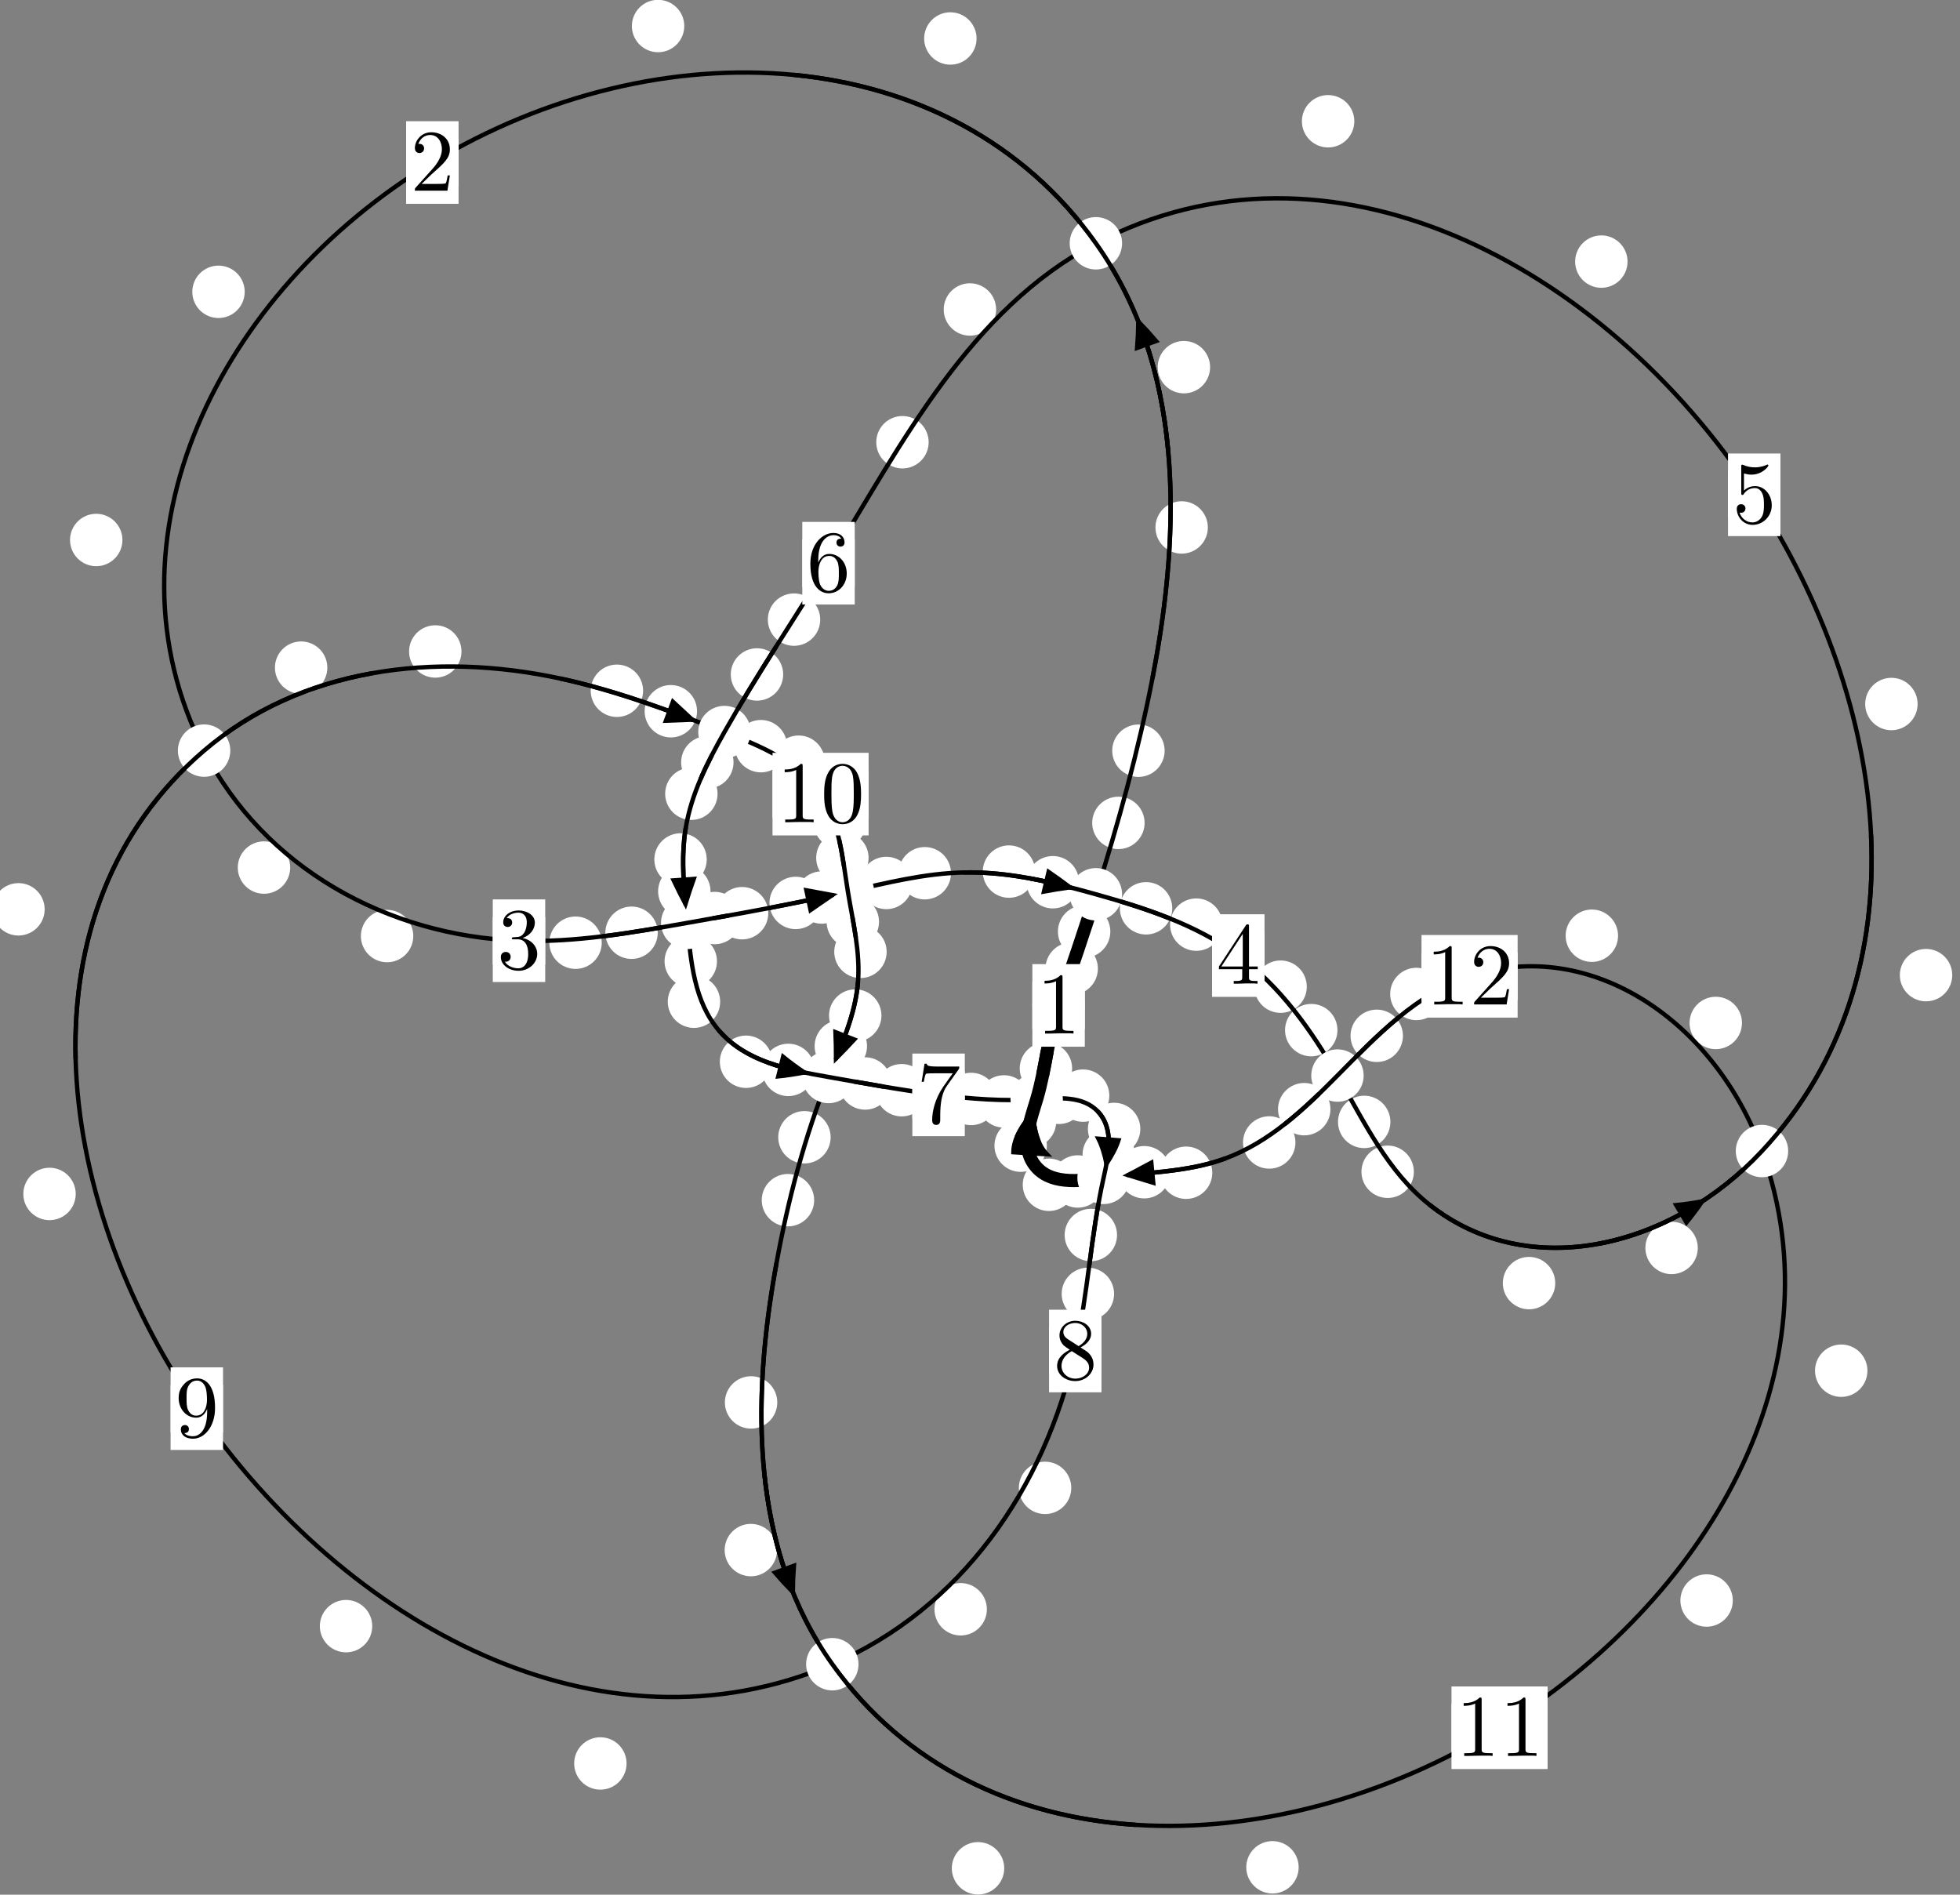 <?xml version="1.0"?>
<!-- Created by MetaPost 1.999 on 2021.07.06:0004 -->
<svg version="1.1" xmlns="http://www.w3.org/2000/svg" xmlns:xlink="http://www.w3.org/1999/xlink" width="223.564" height="216.105" viewBox="0 0 223.564 216.105">
<rect x="0" y="0" width="223.564" height="216.105" fill="#808080" stroke="none"/>
<!-- Original BoundingBox: -125.883682 -114.085632 97.679962 102.019363 -->
  <defs>
    <g transform="scale(0.01,0.01)" id="GLYPHcmr10_48">
      <path style="fill-rule: evenodd;" d="M460 -320C460 -400,455 -480,420 -554C374 -650,292 -666,250 -666C190 -666,117 -640,76 -547C44 -478,39 -400,39 -320C39 -245,43 -155,84 -79C127 2,200 22,249 22C303 22,379 1,423 -94C455 -163,460 -241,460 -320M249 -0C210 -0,151 -25,133 -121C122 -181,122 -273,122 -332C122 -396,122 -462,130 -516C149 -635,224 -644,249 -644C282 -644,348 -626,367 -527C377 -471,377 -395,377 -332C377 -257,377 -189,366 -125C351 -30,294 -0,249 -0"></path>
    </g>
    <g transform="scale(0.01,0.01)" id="GLYPHcmr10_49">
      <path style="fill-rule: evenodd;" d="M294 -640C294 -664,294 -666,271 -666C209 -602,121 -602,89 -602L89 -571C109 -571,168 -571,220 -597L220 -79C220 -43,217 -31,127 -31L95 -31L95 -0L257 -0L130 -3L217 -3L257 -3L297 -3L384 -3L419 -0L419 -31L387 -31C297 -31,294 -42,294 -79"></path>
    </g>
    <g transform="scale(0.01,0.01)" id="GLYPHcmr10_50">
      <path style="fill-rule: evenodd;" d="M127 -77L233 -180C389 -318,449 -372,449 -472C449 -586,359 -666,237 -666C124 -666,50 -574,50 -485C50 -429,100 -429,103 -429C120 -429,155 -441,155 -482C155 -508,137 -534,102 -534C94 -534,92 -534,89 -533C112 -598,166 -635,224 -635C315 -635,358 -554,358 -472C358 -392,308 -313,253 -251L61 -37C50 -26,50 -24,50 -0L421 -0L449 -174L424 -174C419 -144,412 -100,402 -85C395 -77,329 -77,307 -77"></path>
    </g>
    <g transform="scale(0.01,0.01)" id="GLYPHcmr10_51">
      <path style="fill-rule: evenodd;" d="M290 -352C372 -379,430 -449,430 -528C430 -610,342 -666,246 -666C145 -666,69 -606,69 -530C69 -497,91 -478,120 -478C151 -478,171 -500,171 -529C171 -579,124 -579,109 -579C140 -628,206 -641,242 -641C283 -641,338 -619,338 -529C338 -517,336 -459,310 -415C280 -367,246 -364,221 -363C213 -362,189 -360,182 -360C174 -359,167 -358,167 -348C167 -337,174 -337,191 -337L235 -337C317 -337,354 -269,354 -171C354 -35,285 -6,241 -6C198 -6,123 -23,88 -82C123 -77,154 -99,154 -137C154 -173,127 -193,98 -193C74 -193,42 -179,42 -135C42 -44,135 22,244 22C366 22,457 -69,457 -171C457 -253,394 -331,290 -352"></path>
    </g>
    <g transform="scale(0.01,0.01)" id="GLYPHcmr10_52">
      <path style="fill-rule: evenodd;" d="M294 -165L294 -78C294 -42,292 -31,218 -31L197 -31L197 -0L332 -0L238 -3L290 -3L332 -3L374 -3L427 -3L468 -0L468 -31L447 -31C373 -31,371 -42,371 -78L371 -165L471 -165L471 -196L371 -196L371 -651C371 -671,371 -677,355 -677C346 -677,343 -677,335 -665L28 -196L28 -165M300 -196L56 -196L300 -569"></path>
    </g>
    <g transform="scale(0.01,0.01)" id="GLYPHcmr10_53">
      <path style="fill-rule: evenodd;" d="M449 -201C449 -320,367 -420,259 -420C211 -420,168 -404,132 -369L132 -564C152 -558,185 -551,217 -551C340 -551,410 -642,410 -655C410 -661,407 -666,400 -666C399 -666,397 -666,392 -663C372 -654,323 -634,256 -634C216 -634,170 -641,123 -662C115 -665,113 -665,111 -665C101 -665,101 -657,101 -641L101 -345C101 -327,101 -319,115 -319C122 -319,124 -322,128 -328C139 -344,176 -398,257 -398C309 -398,334 -352,342 -334C358 -297,360 -258,360 -208C360 -173,360 -113,336 -71C312 -32,275 -6,229 -6C156 -6,99 -59,82 -118C85 -117,88 -116,99 -116C132 -116,149 -141,149 -165C149 -189,132 -214,99 -214C85 -214,50 -207,50 -161C50 -75,119 22,231 22C347 22,449 -74,449 -201"></path>
    </g>
    <g transform="scale(0.01,0.01)" id="GLYPHcmr10_54">
      <path style="fill-rule: evenodd;" d="M132 -328L132 -352C132 -605,256 -641,307 -641C331 -641,373 -635,395 -601C380 -601,340 -601,340 -556C340 -525,364 -510,386 -510C402 -510,432 -519,432 -558C432 -618,388 -666,305 -666C177 -666,42 -537,42 -316C42 -49,158 22,251 22C362 22,457 -72,457 -204C457 -331,368 -427,257 -427C189 -427,152 -376,132 -328M251 -6C188 -6,158 -66,152 -81C134 -128,134 -208,134 -226C134 -304,166 -404,256 -404C272 -404,318 -404,349 -342C367 -305,367 -254,367 -205C367 -157,367 -107,350 -71C320 -11,274 -6,251 -6"></path>
    </g>
    <g transform="scale(0.01,0.01)" id="GLYPHcmr10_55">
      <path style="fill-rule: evenodd;" d="M476 -609C485 -621,485 -623,485 -644L242 -644C120 -644,118 -657,114 -676L89 -676L56 -470L81 -470C84 -486,93 -549,106 -561C113 -567,191 -567,204 -567L411 -567C400 -551,321 -442,299 -409C209 -274,176 -135,176 -33C176 -23,176 22,222 22C268 22,268 -23,268 -33L268 -84C268 -139,271 -194,279 -248C283 -271,297 -357,341 -419"></path>
    </g>
    <g transform="scale(0.01,0.01)" id="GLYPHcmr10_56">
      <path style="fill-rule: evenodd;" d="M163 -457C117 -487,113 -521,113 -538C113 -599,178 -641,249 -641C322 -641,386 -589,386 -517C386 -460,347 -412,287 -377M309 -362C381 -399,430 -451,430 -517C430 -609,341 -666,250 -666C150 -666,69 -592,69 -499C69 -481,71 -436,113 -389C124 -377,161 -352,186 -335C128 -306,42 -250,42 -151C42 -45,144 22,249 22C362 22,457 -61,457 -168C457 -204,446 -249,408 -291C389 -312,373 -322,309 -362M209 -320L332 -242C360 -223,407 -193,407 -132C407 -58,332 -6,250 -6C164 -6,92 -68,92 -151C92 -209,124 -273,209 -320"></path>
    </g>
    <g transform="scale(0.01,0.01)" id="GLYPHcmr10_57">
      <path style="fill-rule: evenodd;" d="M367 -318L367 -286C367 -52,263 -6,205 -6C188 -6,134 -8,107 -42C151 -42,159 -71,159 -88C159 -119,135 -134,113 -134C97 -134,67 -125,67 -86C67 -19,121 22,206 22C335 22,457 -114,457 -329C457 -598,342 -666,253 -666C198 -666,149 -648,106 -603C65 -558,42 -516,42 -441C42 -316,130 -218,242 -218C303 -218,344 -260,367 -318M243 -241C227 -241,181 -241,150 -304C132 -341,132 -391,132 -440C132 -494,132 -541,153 -578C180 -628,218 -641,253 -641C299 -641,332 -607,349 -562C361 -530,365 -467,365 -421C365 -338,331 -241,243 -241"></path>
    </g>
  </defs>
  <path d="M125.229 110.477C125.229 109.684,124.914 108.924,124.354 108.364C123.793 107.803,123.033 107.488,122.24 107.488C121.448 107.488,120.688 107.803,120.127 108.364C119.567 108.924,119.252 109.684,119.252 110.477C119.252 111.27,119.567 112.03,120.127 112.59C120.688 113.151,121.448 113.466,122.24 113.466C123.033 113.466,123.793 113.151,124.354 112.59C124.914 112.03,125.229 111.27,125.229 110.477Z" style="fill: rgb(100%,100%,100%);stroke: none;"></path>
  <path d="M123.734 114.676C123.734 113.883,123.419 113.123,122.858 112.563C122.298 112.002,121.538 111.687,120.745 111.687C119.952 111.687,119.192 112.002,118.632 112.563C118.071 113.123,117.756 113.883,117.756 114.676C117.756 115.469,118.071 116.229,118.632 116.789C119.192 117.35,119.952 117.665,120.745 117.665C121.538 117.665,122.298 117.35,122.858 116.789C123.419 116.229,123.734 115.469,123.734 114.676Z" style="fill: rgb(100%,100%,100%);stroke: none;"></path>
  <path d="M130.557 93.859C130.557 93.066,130.242 92.306,129.682 91.746C129.121 91.185,128.361 90.87,127.568 90.87C126.776 90.87,126.016 91.185,125.455 91.746C124.895 92.306,124.58 93.066,124.58 93.859C124.58 94.652,124.895 95.412,125.455 95.972C126.016 96.533,126.776 96.848,127.568 96.848C128.361 96.848,129.121 96.533,129.682 95.972C130.242 95.412,130.557 94.652,130.557 93.859Z" style="fill: rgb(100%,100%,100%);stroke: none;"></path>
  <path d="M126.648 106.251C126.648 105.458,126.333 104.698,125.772 104.138C125.212 103.577,124.452 103.262,123.659 103.262C122.866 103.262,122.106 103.577,121.546 104.138C120.985 104.698,120.67 105.458,120.67 106.251C120.67 107.044,120.985 107.804,121.546 108.364C122.106 108.925,122.866 109.24,123.659 109.24C124.452 109.24,125.212 108.925,125.772 108.364C126.333 107.804,126.648 107.044,126.648 106.251Z" style="fill: rgb(100%,100%,100%);stroke: none;"></path>
  <path d="M137.771 60.16C137.771 59.367,137.456 58.607,136.896 58.047C136.335 57.486,135.575 57.171,134.783 57.171C133.99 57.171,133.23 57.486,132.669 58.047C132.109 58.607,131.794 59.367,131.794 60.16C131.794 60.953,132.109 61.713,132.669 62.273C133.23 62.834,133.99 63.149,134.783 63.149C135.575 63.149,136.335 62.834,136.896 62.273C137.456 61.713,137.771 60.953,137.771 60.16Z" style="fill: rgb(100%,100%,100%);stroke: none;"></path>
  <path d="M132.842 85.625C132.842 84.832,132.527 84.072,131.966 83.511C131.406 82.951,130.646 82.636,129.853 82.636C129.06 82.636,128.3 82.951,127.74 83.511C127.179 84.072,126.864 84.832,126.864 85.625C126.864 86.417,127.179 87.178,127.74 87.738C128.3 88.299,129.06 88.614,129.853 88.614C130.646 88.614,131.406 88.299,131.966 87.738C132.527 87.178,132.842 86.417,132.842 85.625Z" style="fill: rgb(100%,100%,100%);stroke: none;"></path>
  <path d="M111.391 4.388C111.391 3.596,111.076 2.836,110.515 2.275C109.955 1.715,109.195 1.4,108.402 1.4C107.609 1.4,106.849 1.715,106.289 2.275C105.728 2.836,105.413 3.596,105.413 4.388C105.413 5.181,105.728 5.941,106.289 6.502C106.849 7.062,107.609 7.377,108.402 7.377C109.195 7.377,109.955 7.062,110.515 6.502C111.076 5.941,111.391 5.181,111.391 4.388Z" style="fill: rgb(100%,100%,100%);stroke: none;"></path>
  <path d="M138.028 41.879C138.028 41.086,137.713 40.326,137.153 39.766C136.592 39.205,135.832 38.89,135.04 38.89C134.247 38.89,133.487 39.205,132.926 39.766C132.366 40.326,132.051 41.086,132.051 41.879C132.051 42.672,132.366 43.432,132.926 43.992C133.487 44.553,134.247 44.868,135.04 44.868C135.832 44.868,136.592 44.553,137.153 43.992C137.713 43.432,138.028 42.672,138.028 41.879Z" style="fill: rgb(100%,100%,100%);stroke: none;"></path>
  <path d="M27.912 33.285C27.912 32.492,27.597 31.732,27.036 31.171C26.476 30.611,25.716 30.296,24.923 30.296C24.13 30.296,23.37 30.611,22.81 31.171C22.249 31.732,21.934 32.492,21.934 33.285C21.934 34.077,22.249 34.838,22.81 35.398C23.37 35.958,24.13 36.273,24.923 36.273C25.716 36.273,26.476 35.958,27.036 35.398C27.597 34.838,27.912 34.077,27.912 33.285Z" style="fill: rgb(100%,100%,100%);stroke: none;"></path>
  <path d="M78.05 2.969C78.05 2.177,77.735 1.417,77.175 0.856C76.614 0.296,75.854 -0.019,75.062 -0.019C74.269 -0.019,73.509 0.296,72.948 0.856C72.388 1.417,72.073 2.177,72.073 2.969C72.073 3.762,72.388 4.522,72.948 5.083C73.509 5.643,74.269 5.958,75.062 5.958C75.854 5.958,76.614 5.643,77.175 5.083C77.735 4.522,78.05 3.762,78.05 2.969Z" style="fill: rgb(100%,100%,100%);stroke: none;"></path>
  <path d="M33.1 98.954C33.1 98.161,32.785 97.401,32.225 96.841C31.664 96.28,30.904 95.965,30.111 95.965C29.318 95.965,28.558 96.28,27.998 96.841C27.437 97.401,27.122 98.161,27.122 98.954C27.122 99.747,27.437 100.507,27.998 101.067C28.558 101.628,29.318 101.943,30.111 101.943C30.904 101.943,31.664 101.628,32.225 101.067C32.785 100.507,33.1 99.747,33.1 98.954Z" style="fill: rgb(100%,100%,100%);stroke: none;"></path>
  <path d="M13.965 61.591C13.965 60.798,13.65 60.038,13.089 59.478C12.529 58.917,11.768 58.602,10.976 58.602C10.183 58.602,9.423 58.917,8.862 59.478C8.302 60.038,7.987 60.798,7.987 61.591C7.987 62.384,8.302 63.144,8.862 63.704C9.423 64.265,10.183 64.58,10.976 64.58C11.768 64.58,12.529 64.265,13.089 63.704C13.65 63.144,13.965 62.384,13.965 61.591Z" style="fill: rgb(100%,100%,100%);stroke: none;"></path>
  <path d="M68.638 107.525C68.638 106.732,68.323 105.972,67.762 105.411C67.202 104.851,66.442 104.536,65.649 104.536C64.856 104.536,64.096 104.851,63.536 105.411C62.975 105.972,62.66 106.732,62.66 107.525C62.66 108.317,62.975 109.077,63.536 109.638C64.096 110.198,64.856 110.513,65.649 110.513C66.442 110.513,67.202 110.198,67.762 109.638C68.323 109.077,68.638 108.317,68.638 107.525Z" style="fill: rgb(100%,100%,100%);stroke: none;"></path>
  <path d="M47.141 106.767C47.141 105.974,46.826 105.214,46.265 104.653C45.705 104.093,44.945 103.778,44.152 103.778C43.359 103.778,42.599 104.093,42.039 104.653C41.478 105.214,41.163 105.974,41.163 106.767C41.163 107.559,41.478 108.32,42.039 108.88C42.599 109.441,43.359 109.755,44.152 109.755C44.945 109.755,45.705 109.441,46.265 108.88C46.826 108.32,47.141 107.559,47.141 106.767Z" style="fill: rgb(100%,100%,100%);stroke: none;"></path>
  <path d="M84.504 104.71C84.504 103.917,84.189 103.157,83.628 102.596C83.068 102.036,82.308 101.721,81.515 101.721C80.722 101.721,79.962 102.036,79.402 102.596C78.841 103.157,78.526 103.917,78.526 104.71C78.526 105.502,78.841 106.262,79.402 106.823C79.962 107.383,80.722 107.698,81.515 107.698C82.308 107.698,83.068 107.383,83.628 106.823C84.189 106.262,84.504 105.502,84.504 104.71Z" style="fill: rgb(100%,100%,100%);stroke: none;"></path>
  <path d="M75.025 106.387C75.025 105.594,74.71 104.834,74.15 104.274C73.589 103.713,72.829 103.398,72.036 103.398C71.244 103.398,70.483 103.713,69.923 104.274C69.362 104.834,69.048 105.594,69.048 106.387C69.048 107.18,69.362 107.94,69.923 108.5C70.483 109.061,71.244 109.376,72.036 109.376C72.829 109.376,73.589 109.061,74.15 108.5C74.71 107.94,75.025 107.18,75.025 106.387Z" style="fill: rgb(100%,100%,100%);stroke: none;"></path>
  <path d="M93.746 102.987C93.746 102.195,93.431 101.435,92.87 100.874C92.31 100.314,91.55 99.999,90.757 99.999C89.964 99.999,89.204 100.314,88.644 100.874C88.083 101.435,87.768 102.195,87.768 102.987C87.768 103.78,88.083 104.54,88.644 105.101C89.204 105.661,89.964 105.976,90.757 105.976C91.55 105.976,92.31 105.661,92.87 105.101C93.431 104.54,93.746 103.78,93.746 102.987Z" style="fill: rgb(100%,100%,100%);stroke: none;"></path>
  <path d="M87.633 104.159C87.633 103.366,87.318 102.606,86.757 102.045C86.197 101.485,85.437 101.17,84.644 101.17C83.851 101.17,83.091 101.485,82.531 102.045C81.97 102.606,81.655 103.366,81.655 104.159C81.655 104.951,81.97 105.712,82.531 106.272C83.091 106.833,83.851 107.148,84.644 107.148C85.437 107.148,86.197 106.833,86.757 106.272C87.318 105.712,87.633 104.951,87.633 104.159Z" style="fill: rgb(100%,100%,100%);stroke: none;"></path>
  <path d="M104.086 100.711C104.086 99.918,103.771 99.158,103.211 98.597C102.65 98.037,101.89 97.722,101.098 97.722C100.305 97.722,99.545 98.037,98.984 98.597C98.424 99.158,98.109 99.918,98.109 100.711C98.109 101.503,98.424 102.264,98.984 102.824C99.545 103.385,100.305 103.699,101.098 103.699C101.89 103.699,102.65 103.385,103.211 102.824C103.771 102.264,104.086 101.503,104.086 100.711Z" style="fill: rgb(100%,100%,100%);stroke: none;"></path>
  <path d="M96.73 102.371C96.73 101.578,96.415 100.818,95.855 100.257C95.294 99.697,94.534 99.382,93.741 99.382C92.949 99.382,92.188 99.697,91.628 100.257C91.068 100.818,90.753 101.578,90.753 102.371C90.753 103.163,91.068 103.924,91.628 104.484C92.188 105.045,92.949 105.359,93.741 105.359C94.534 105.359,95.294 105.045,95.855 104.484C96.415 103.924,96.73 103.163,96.73 102.371Z" style="fill: rgb(100%,100%,100%);stroke: none;"></path>
  <path d="M118.076 99.411C118.076 98.619,117.761 97.858,117.2 97.298C116.64 96.738,115.88 96.423,115.087 96.423C114.294 96.423,113.534 96.738,112.974 97.298C112.413 97.858,112.098 98.619,112.098 99.411C112.098 100.204,112.413 100.964,112.974 101.525C113.534 102.085,114.294 102.4,115.087 102.4C115.88 102.4,116.64 102.085,117.2 101.525C117.761 100.964,118.076 100.204,118.076 99.411Z" style="fill: rgb(100%,100%,100%);stroke: none;"></path>
  <path d="M108.474 99.601C108.474 98.808,108.159 98.048,107.598 97.487C107.038 96.927,106.278 96.612,105.485 96.612C104.692 96.612,103.932 96.927,103.372 97.487C102.811 98.048,102.496 98.808,102.496 99.601C102.496 100.393,102.811 101.153,103.372 101.714C103.932 102.274,104.692 102.589,105.485 102.589C106.278 102.589,107.038 102.274,107.598 101.714C108.159 101.153,108.474 100.393,108.474 99.601Z" style="fill: rgb(100%,100%,100%);stroke: none;"></path>
  <path d="M133.711 103.601C133.711 102.808,133.396 102.048,132.836 101.488C132.275 100.927,131.515 100.612,130.723 100.612C129.93 100.612,129.17 100.927,128.609 101.488C128.049 102.048,127.734 102.808,127.734 103.601C127.734 104.394,128.049 105.154,128.609 105.714C129.17 106.275,129.93 106.59,130.723 106.59C131.515 106.59,132.275 106.275,132.836 105.714C133.396 105.154,133.711 104.394,133.711 103.601Z" style="fill: rgb(100%,100%,100%);stroke: none;"></path>
  <path d="M123.077 100.626C123.077 99.833,122.762 99.073,122.201 98.512C121.641 97.952,120.881 97.637,120.088 97.637C119.295 97.637,118.535 97.952,117.975 98.512C117.414 99.073,117.099 99.833,117.099 100.626C117.099 101.418,117.414 102.179,117.975 102.739C118.535 103.299,119.295 103.614,120.088 103.614C120.881 103.614,121.641 103.299,122.201 102.739C122.762 102.179,123.077 101.418,123.077 100.626Z" style="fill: rgb(100%,100%,100%);stroke: none;"></path>
  <path d="M149.056 112.538C149.056 111.746,148.741 110.985,148.18 110.425C147.62 109.864,146.86 109.549,146.067 109.549C145.274 109.549,144.514 109.864,143.954 110.425C143.393 110.985,143.078 111.746,143.078 112.538C143.078 113.331,143.393 114.091,143.954 114.652C144.514 115.212,145.274 115.527,146.067 115.527C146.86 115.527,147.62 115.212,148.18 114.652C148.741 114.091,149.056 113.331,149.056 112.538Z" style="fill: rgb(100%,100%,100%);stroke: none;"></path>
  <path d="M139.441 105.462C139.441 104.669,139.126 103.909,138.565 103.348C138.005 102.788,137.245 102.473,136.452 102.473C135.659 102.473,134.899 102.788,134.339 103.348C133.778 103.909,133.463 104.669,133.463 105.462C133.463 106.254,133.778 107.014,134.339 107.575C134.899 108.135,135.659 108.45,136.452 108.45C137.245 108.45,138.005 108.135,138.565 107.575C139.126 107.014,139.441 106.254,139.441 105.462Z" style="fill: rgb(100%,100%,100%);stroke: none;"></path>
  <path d="M158.594 127.964C158.594 127.171,158.279 126.411,157.719 125.85C157.158 125.29,156.398 124.975,155.605 124.975C154.813 124.975,154.052 125.29,153.492 125.85C152.931 126.411,152.617 127.171,152.617 127.964C152.617 128.756,152.931 129.517,153.492 130.077C154.052 130.638,154.813 130.953,155.605 130.953C156.398 130.953,157.158 130.638,157.719 130.077C158.279 129.517,158.594 128.756,158.594 127.964Z" style="fill: rgb(100%,100%,100%);stroke: none;"></path>
  <path d="M152.554 117.496C152.554 116.703,152.239 115.943,151.679 115.383C151.118 114.822,150.358 114.507,149.565 114.507C148.773 114.507,148.013 114.822,147.452 115.383C146.892 115.943,146.577 116.703,146.577 117.496C146.577 118.289,146.892 119.049,147.452 119.609C148.013 120.17,148.773 120.485,149.565 120.485C150.358 120.485,151.118 120.17,151.679 119.609C152.239 119.049,152.554 118.289,152.554 117.496Z" style="fill: rgb(100%,100%,100%);stroke: none;"></path>
  <path d="M177.395 146.349C177.395 145.557,177.08 144.796,176.519 144.236C175.959 143.675,175.199 143.361,174.406 143.361C173.613 143.361,172.853 143.675,172.293 144.236C171.732 144.796,171.417 145.557,171.417 146.349C171.417 147.142,171.732 147.902,172.293 148.463C172.853 149.023,173.613 149.338,174.406 149.338C175.199 149.338,175.959 149.023,176.519 148.463C177.08 147.902,177.395 147.142,177.395 146.349Z" style="fill: rgb(100%,100%,100%);stroke: none;"></path>
  <path d="M161.269 133.65C161.269 132.857,160.954 132.097,160.394 131.537C159.833 130.976,159.073 130.661,158.28 130.661C157.488 130.661,156.727 130.976,156.167 131.537C155.606 132.097,155.292 132.857,155.292 133.65C155.292 134.443,155.606 135.203,156.167 135.763C156.727 136.324,157.488 136.639,158.28 136.639C159.073 136.639,159.833 136.324,160.394 135.763C160.954 135.203,161.269 134.443,161.269 133.65Z" style="fill: rgb(100%,100%,100%);stroke: none;"></path>
  <path d="M222.68 111.223C222.68 110.43,222.365 109.67,221.805 109.109C221.244 108.549,220.484 108.234,219.691 108.234C218.899 108.234,218.138 108.549,217.578 109.109C217.017 109.67,216.702 110.43,216.702 111.223C216.702 112.015,217.017 112.776,217.578 113.336C218.138 113.896,218.899 114.211,219.691 114.211C220.484 114.211,221.244 113.896,221.805 113.336C222.365 112.776,222.68 112.015,222.68 111.223Z" style="fill: rgb(100%,100%,100%);stroke: none;"></path>
  <path d="M193.655 142.34C193.655 141.547,193.34 140.787,192.78 140.227C192.219 139.666,191.459 139.351,190.666 139.351C189.874 139.351,189.114 139.666,188.553 140.227C187.993 140.787,187.678 141.547,187.678 142.34C187.678 143.133,187.993 143.893,188.553 144.453C189.114 145.014,189.874 145.329,190.666 145.329C191.459 145.329,192.219 145.014,192.78 144.453C193.34 143.893,193.655 143.133,193.655 142.34Z" style="fill: rgb(100%,100%,100%);stroke: none;"></path>
  <path d="M185.643 29.837C185.643 29.044,185.328 28.284,184.767 27.724C184.207 27.163,183.447 26.848,182.654 26.848C181.861 26.848,181.101 27.163,180.541 27.724C179.98 28.284,179.665 29.044,179.665 29.837C179.665 30.63,179.98 31.39,180.541 31.95C181.101 32.511,181.861 32.826,182.654 32.826C183.447 32.826,184.207 32.511,184.767 31.95C185.328 31.39,185.643 30.63,185.643 29.837Z" style="fill: rgb(100%,100%,100%);stroke: none;"></path>
  <path d="M218.728 80.299C218.728 79.506,218.413 78.746,217.852 78.185C217.292 77.625,216.532 77.31,215.739 77.31C214.946 77.31,214.186 77.625,213.626 78.185C213.065 78.746,212.75 79.506,212.75 80.299C212.75 81.091,213.065 81.851,213.626 82.412C214.186 82.972,214.946 83.287,215.739 83.287C216.532 83.287,217.292 82.972,217.852 82.412C218.413 81.851,218.728 81.091,218.728 80.299Z" style="fill: rgb(100%,100%,100%);stroke: none;"></path>
  <path d="M113.621 35.299C113.621 34.506,113.306 33.746,112.745 33.185C112.185 32.625,111.425 32.31,110.632 32.31C109.839 32.31,109.079 32.625,108.519 33.185C107.958 33.746,107.643 34.506,107.643 35.299C107.643 36.091,107.958 36.852,108.519 37.412C109.079 37.972,109.839 38.287,110.632 38.287C111.425 38.287,112.185 37.972,112.745 37.412C113.306 36.852,113.621 36.091,113.621 35.299Z" style="fill: rgb(100%,100%,100%);stroke: none;"></path>
  <path d="M154.477 13.831C154.477 13.038,154.162 12.278,153.601 11.717C153.041 11.157,152.281 10.842,151.488 10.842C150.695 10.842,149.935 11.157,149.375 11.717C148.814 12.278,148.499 13.038,148.499 13.831C148.499 14.623,148.814 15.383,149.375 15.944C149.935 16.504,150.695 16.819,151.488 16.819C152.281 16.819,153.041 16.504,153.601 15.944C154.162 15.383,154.477 14.623,154.477 13.831Z" style="fill: rgb(100%,100%,100%);stroke: none;"></path>
  <path d="M93.558 70.673C93.558 69.88,93.243 69.12,92.683 68.559C92.122 67.999,91.362 67.684,90.57 67.684C89.777 67.684,89.017 67.999,88.456 68.559C87.896 69.12,87.581 69.88,87.581 70.673C87.581 71.465,87.896 72.226,88.456 72.786C89.017 73.346,89.777 73.661,90.57 73.661C91.362 73.661,92.122 73.346,92.683 72.786C93.243 72.226,93.558 71.465,93.558 70.673Z" style="fill: rgb(100%,100%,100%);stroke: none;"></path>
  <path d="M105.926 50.44C105.926 49.647,105.611 48.887,105.051 48.327C104.49 47.766,103.73 47.451,102.938 47.451C102.145 47.451,101.385 47.766,100.824 48.327C100.264 48.887,99.949 49.647,99.949 50.44C99.949 51.233,100.264 51.993,100.824 52.553C101.385 53.114,102.145 53.429,102.938 53.429C103.73 53.429,104.49 53.114,105.051 52.553C105.611 51.993,105.926 51.233,105.926 50.44Z" style="fill: rgb(100%,100%,100%);stroke: none;"></path>
  <path d="M83.669 86.95C83.669 86.157,83.354 85.397,82.794 84.837C82.233 84.276,81.473 83.961,80.681 83.961C79.888 83.961,79.128 84.276,78.567 84.837C78.007 85.397,77.692 86.157,77.692 86.95C77.692 87.743,78.007 88.503,78.567 89.063C79.128 89.624,79.888 89.939,80.681 89.939C81.473 89.939,82.233 89.624,82.794 89.063C83.354 88.503,83.669 87.743,83.669 86.95Z" style="fill: rgb(100%,100%,100%);stroke: none;"></path>
  <path d="M89.332 76.928C89.332 76.135,89.017 75.375,88.456 74.815C87.896 74.254,87.136 73.939,86.343 73.939C85.55 73.939,84.79 74.254,84.23 74.815C83.669 75.375,83.354 76.135,83.354 76.928C83.354 77.721,83.669 78.481,84.23 79.041C84.79 79.602,85.55 79.917,86.343 79.917C87.136 79.917,87.896 79.602,88.456 79.041C89.017 78.481,89.332 77.721,89.332 76.928Z" style="fill: rgb(100%,100%,100%);stroke: none;"></path>
  <path d="M80.613 98.029C80.613 97.237,80.298 96.476,79.737 95.916C79.177 95.356,78.417 95.041,77.624 95.041C76.831 95.041,76.071 95.356,75.511 95.916C74.95 96.476,74.635 97.237,74.635 98.029C74.635 98.822,74.95 99.582,75.511 100.143C76.071 100.703,76.831 101.018,77.624 101.018C78.417 101.018,79.177 100.703,79.737 100.143C80.298 99.582,80.613 98.822,80.613 98.029Z" style="fill: rgb(100%,100%,100%);stroke: none;"></path>
  <path d="M81.847 90.533C81.847 89.74,81.532 88.98,80.972 88.42C80.411 87.859,79.651 87.544,78.859 87.544C78.066 87.544,77.306 87.859,76.745 88.42C76.185 88.98,75.87 89.74,75.87 90.533C75.87 91.326,76.185 92.086,76.745 92.646C77.306 93.207,78.066 93.522,78.859 93.522C79.651 93.522,80.411 93.207,80.972 92.646C81.532 92.086,81.847 91.326,81.847 90.533Z" style="fill: rgb(100%,100%,100%);stroke: none;"></path>
  <path d="M81.78 109.644C81.78 108.852,81.465 108.091,80.904 107.531C80.344 106.97,79.584 106.656,78.791 106.656C77.998 106.656,77.238 106.97,76.678 107.531C76.117 108.091,75.802 108.852,75.802 109.644C75.802 110.437,76.117 111.197,76.678 111.758C77.238 112.318,77.998 112.633,78.791 112.633C79.584 112.633,80.344 112.318,80.904 111.758C81.465 111.197,81.78 110.437,81.78 109.644Z" style="fill: rgb(100%,100%,100%);stroke: none;"></path>
  <path d="M81.043 101.66C81.043 100.868,80.728 100.108,80.168 99.547C79.607 98.987,78.847 98.672,78.055 98.672C77.262 98.672,76.502 98.987,75.941 99.547C75.381 100.108,75.066 100.868,75.066 101.66C75.066 102.453,75.381 103.213,75.941 103.774C76.502 104.334,77.262 104.649,78.055 104.649C78.847 104.649,79.607 104.334,80.168 103.774C80.728 103.213,81.043 102.453,81.043 101.66Z" style="fill: rgb(100%,100%,100%);stroke: none;"></path>
  <path d="M88.083 121.102C88.083 120.31,87.768 119.55,87.208 118.989C86.647 118.429,85.887 118.114,85.094 118.114C84.302 118.114,83.541 118.429,82.981 118.989C82.421 119.55,82.106 120.31,82.106 121.102C82.106 121.895,82.421 122.655,82.981 123.216C83.541 123.776,84.302 124.091,85.094 124.091C85.887 124.091,86.647 123.776,87.208 123.216C87.768 122.655,88.083 121.895,88.083 121.102Z" style="fill: rgb(100%,100%,100%);stroke: none;"></path>
  <path d="M82.144 114.254C82.144 113.462,81.829 112.702,81.269 112.141C80.708 111.581,79.948 111.266,79.156 111.266C78.363 111.266,77.603 111.581,77.042 112.141C76.482 112.702,76.167 113.462,76.167 114.254C76.167 115.047,76.482 115.807,77.042 116.368C77.603 116.928,78.363 117.243,79.156 117.243C79.948 117.243,80.708 116.928,81.269 116.368C81.829 115.807,82.144 115.047,82.144 114.254Z" style="fill: rgb(100%,100%,100%);stroke: none;"></path>
  <path d="M101.666 123.579C101.666 122.787,101.351 122.026,100.791 121.466C100.23 120.906,99.47 120.591,98.677 120.591C97.885 120.591,97.125 120.906,96.564 121.466C96.004 122.026,95.689 122.787,95.689 123.579C95.689 124.372,96.004 125.132,96.564 125.693C97.125 126.253,97.885 126.568,98.677 126.568C99.47 126.568,100.23 126.253,100.791 125.693C101.351 125.132,101.666 124.372,101.666 123.579Z" style="fill: rgb(100%,100%,100%);stroke: none;"></path>
  <path d="M92.906 122.032C92.906 121.24,92.591 120.479,92.03 119.919C91.47 119.358,90.71 119.044,89.917 119.044C89.124 119.044,88.364 119.358,87.804 119.919C87.243 120.479,86.928 121.24,86.928 122.032C86.928 122.825,87.243 123.585,87.804 124.146C88.364 124.706,89.124 125.021,89.917 125.021C90.71 125.021,91.47 124.706,92.03 124.146C92.591 123.585,92.906 122.825,92.906 122.032Z" style="fill: rgb(100%,100%,100%);stroke: none;"></path>
  <path d="M113.758 125.346C113.758 124.554,113.443 123.793,112.883 123.233C112.322 122.672,111.562 122.357,110.769 122.357C109.977 122.357,109.217 122.672,108.656 123.233C108.096 123.793,107.781 124.554,107.781 125.346C107.781 126.139,108.096 126.899,108.656 127.46C109.217 128.02,109.977 128.335,110.769 128.335C111.562 128.335,112.322 128.02,112.883 127.46C113.443 126.899,113.758 126.139,113.758 125.346Z" style="fill: rgb(100%,100%,100%);stroke: none;"></path>
  <path d="M105.838 124.348C105.838 123.555,105.523 122.795,104.963 122.235C104.402 121.674,103.642 121.359,102.85 121.359C102.057 121.359,101.297 121.674,100.736 122.235C100.176 122.795,99.861 123.555,99.861 124.348C99.861 125.141,100.176 125.901,100.736 126.462C101.297 127.022,102.057 127.337,102.85 127.337C103.642 127.337,104.402 127.022,104.963 126.462C105.523 125.901,105.838 125.141,105.838 124.348Z" style="fill: rgb(100%,100%,100%);stroke: none;"></path>
  <path d="M123.765 125.218C123.765 124.425,123.45 123.665,122.889 123.104C122.329 122.544,121.569 122.229,120.776 122.229C119.983 122.229,119.223 122.544,118.663 123.104C118.102 123.665,117.787 124.425,117.787 125.218C117.787 126.01,118.102 126.771,118.663 127.331C119.223 127.892,119.983 128.207,120.776 128.207C121.569 128.207,122.329 127.892,122.889 127.331C123.45 126.771,123.765 126.01,123.765 125.218Z" style="fill: rgb(100%,100%,100%);stroke: none;"></path>
  <path d="M117.5 125.628C117.5 124.835,117.185 124.075,116.625 123.514C116.064 122.954,115.304 122.639,114.512 122.639C113.719 122.639,112.959 122.954,112.398 123.514C111.838 124.075,111.523 124.835,111.523 125.628C111.523 126.42,111.838 127.18,112.398 127.741C112.959 128.301,113.719 128.616,114.512 128.616C115.304 128.616,116.064 128.301,116.625 127.741C117.185 127.18,117.5 126.42,117.5 125.628Z" style="fill: rgb(100%,100%,100%);stroke: none;"></path>
  <path d="M130.068 128.766C130.068 127.973,129.753 127.213,129.193 126.652C128.632 126.092,127.872 125.777,127.079 125.777C126.287 125.777,125.527 126.092,124.966 126.652C124.406 127.213,124.091 127.973,124.091 128.766C124.091 129.558,124.406 130.319,124.966 130.879C125.527 131.44,126.287 131.755,127.079 131.755C127.872 131.755,128.632 131.44,129.193 130.879C129.753 130.319,130.068 129.558,130.068 128.766Z" style="fill: rgb(100%,100%,100%);stroke: none;"></path>
  <path d="M126.533 124.966C126.533 124.174,126.218 123.414,125.658 122.853C125.097 122.293,124.337 121.978,123.544 121.978C122.752 121.978,121.992 122.293,121.431 122.853C120.871 123.414,120.556 124.174,120.556 124.966C120.556 125.759,120.871 126.519,121.431 127.08C121.992 127.64,122.752 127.955,123.544 127.955C124.337 127.955,125.097 127.64,125.658 127.08C126.218 126.519,126.533 125.759,126.533 124.966Z" style="fill: rgb(100%,100%,100%);stroke: none;"></path>
  <path d="M127.413 140.863C127.413 140.071,127.098 139.31,126.538 138.75C125.977 138.189,125.217 137.875,124.424 137.875C123.632 137.875,122.872 138.189,122.311 138.75C121.751 139.31,121.436 140.071,121.436 140.863C121.436 141.656,121.751 142.416,122.311 142.977C122.872 143.537,123.632 143.852,124.424 143.852C125.217 143.852,125.977 143.537,126.538 142.977C127.098 142.416,127.413 141.656,127.413 140.863Z" style="fill: rgb(100%,100%,100%);stroke: none;"></path>
  <path d="M129.458 131.695C129.458 130.902,129.143 130.142,128.582 129.582C128.022 129.021,127.262 128.706,126.469 128.706C125.676 128.706,124.916 129.021,124.356 129.582C123.795 130.142,123.48 130.902,123.48 131.695C123.48 132.488,123.795 133.248,124.356 133.808C124.916 134.369,125.676 134.684,126.469 134.684C127.262 134.684,128.022 134.369,128.582 133.808C129.143 133.248,129.458 132.488,129.458 131.695Z" style="fill: rgb(100%,100%,100%);stroke: none;"></path>
  <path d="M122.192 169.707C122.192 168.914,121.878 168.154,121.317 167.593C120.757 167.033,119.996 166.718,119.204 166.718C118.411 166.718,117.651 167.033,117.09 167.593C116.53 168.154,116.215 168.914,116.215 169.707C116.215 170.499,116.53 171.259,117.09 171.82C117.651 172.38,118.411 172.695,119.204 172.695C119.996 172.695,120.757 172.38,121.317 171.82C121.878 171.259,122.192 170.499,122.192 169.707Z" style="fill: rgb(100%,100%,100%);stroke: none;"></path>
  <path d="M127.076 147.577C127.076 146.785,126.761 146.024,126.2 145.464C125.64 144.903,124.879 144.588,124.087 144.588C123.294 144.588,122.534 144.903,121.973 145.464C121.413 146.024,121.098 146.785,121.098 147.577C121.098 148.37,121.413 149.13,121.973 149.691C122.534 150.251,123.294 150.566,124.087 150.566C124.879 150.566,125.64 150.251,126.2 149.691C126.761 149.13,127.076 148.37,127.076 147.577Z" style="fill: rgb(100%,100%,100%);stroke: none;"></path>
  <path d="M71.469 201.139C71.469 200.346,71.154 199.586,70.593 199.025C70.033 198.465,69.273 198.15,68.48 198.15C67.687 198.15,66.927 198.465,66.367 199.025C65.806 199.586,65.491 200.346,65.491 201.139C65.491 201.931,65.806 202.692,66.367 203.252C66.927 203.813,67.687 204.127,68.48 204.127C69.273 204.127,70.033 203.813,70.593 203.252C71.154 202.692,71.469 201.931,71.469 201.139Z" style="fill: rgb(100%,100%,100%);stroke: none;"></path>
  <path d="M112.566 183.552C112.566 182.759,112.251 181.999,111.69 181.439C111.13 180.878,110.37 180.563,109.577 180.563C108.784 180.563,108.024 180.878,107.464 181.439C106.903 181.999,106.588 182.759,106.588 183.552C106.588 184.345,106.903 185.105,107.464 185.665C108.024 186.226,108.784 186.541,109.577 186.541C110.37 186.541,111.13 186.226,111.69 185.665C112.251 185.105,112.566 184.345,112.566 183.552Z" style="fill: rgb(100%,100%,100%);stroke: none;"></path>
  <path d="M8.637 136.18C8.637 135.387,8.322 134.627,7.762 134.066C7.201 133.506,6.441 133.191,5.648 133.191C4.856 133.191,4.096 133.506,3.535 134.066C2.975 134.627,2.66 135.387,2.66 136.18C2.66 136.972,2.975 137.733,3.535 138.293C4.096 138.854,4.856 139.169,5.648 139.169C6.441 139.169,7.201 138.854,7.762 138.293C8.322 137.733,8.637 136.972,8.637 136.18Z" style="fill: rgb(100%,100%,100%);stroke: none;"></path>
  <path d="M42.459 185.477C42.459 184.685,42.144 183.924,41.584 183.364C41.023 182.803,40.263 182.488,39.47 182.488C38.678 182.488,37.918 182.803,37.357 183.364C36.797 183.924,36.482 184.685,36.482 185.477C36.482 186.27,36.797 187.03,37.357 187.591C37.918 188.151,38.678 188.466,39.47 188.466C40.263 188.466,41.023 188.151,41.584 187.591C42.144 187.03,42.459 186.27,42.459 185.477Z" style="fill: rgb(100%,100%,100%);stroke: none;"></path>
  <path d="M37.336 76.15C37.336 75.358,37.022 74.597,36.461 74.037C35.901 73.476,35.14 73.162,34.348 73.162C33.555 73.162,32.795 73.476,32.234 74.037C31.674 74.597,31.359 75.358,31.359 76.15C31.359 76.943,31.674 77.703,32.234 78.264C32.795 78.824,33.555 79.139,34.348 79.139C35.14 79.139,35.901 78.824,36.461 78.264C37.022 77.703,37.336 76.943,37.336 76.15Z" style="fill: rgb(100%,100%,100%);stroke: none;"></path>
  <path d="M5.094 103.716C5.094 102.923,4.779 102.163,4.218 101.603C3.658 101.042,2.898 100.727,2.105 100.727C1.312 100.727,0.552 101.042,-0.008 101.603C-0.569 102.163,-0.884 102.923,-0.884 103.716C-0.884 104.509,-0.569 105.269,-0.008 105.829C0.552 106.39,1.312 106.705,2.105 106.705C2.898 106.705,3.658 106.39,4.218 105.829C4.779 105.269,5.094 104.509,5.094 103.716Z" style="fill: rgb(100%,100%,100%);stroke: none;"></path>
  <path d="M73.356 78.788C73.356 77.996,73.041 77.235,72.481 76.675C71.921 76.114,71.16 75.8,70.368 75.8C69.575 75.8,68.815 76.114,68.254 76.675C67.694 77.235,67.379 77.996,67.379 78.788C67.379 79.581,67.694 80.341,68.254 80.902C68.815 81.462,69.575 81.777,70.368 81.777C71.16 81.777,71.921 81.462,72.481 80.902C73.041 80.341,73.356 79.581,73.356 78.788Z" style="fill: rgb(100%,100%,100%);stroke: none;"></path>
  <path d="M52.639 74.306C52.639 73.513,52.324 72.753,51.763 72.192C51.203 71.632,50.443 71.317,49.65 71.317C48.857 71.317,48.097 71.632,47.537 72.192C46.976 72.753,46.661 73.513,46.661 74.306C46.661 75.098,46.976 75.859,47.537 76.419C48.097 76.979,48.857 77.294,49.65 77.294C50.443 77.294,51.203 76.979,51.763 76.419C52.324 75.859,52.639 75.098,52.639 74.306Z" style="fill: rgb(100%,100%,100%);stroke: none;"></path>
  <path d="M89.779 85.107C89.779 84.314,89.464 83.554,88.904 82.994C88.343 82.433,87.583 82.118,86.79 82.118C85.998 82.118,85.238 82.433,84.677 82.994C84.117 83.554,83.802 84.314,83.802 85.107C83.802 85.9,84.117 86.66,84.677 87.22C85.238 87.781,85.998 88.096,86.79 88.096C87.583 88.096,88.343 87.781,88.904 87.22C89.464 86.66,89.779 85.9,89.779 85.107Z" style="fill: rgb(100%,100%,100%);stroke: none;"></path>
  <path d="M79.507 81.122C79.507 80.33,79.192 79.569,78.632 79.009C78.071 78.449,77.311 78.134,76.518 78.134C75.726 78.134,74.965 78.449,74.405 79.009C73.844 79.569,73.529 80.33,73.529 81.122C73.529 81.915,73.844 82.675,74.405 83.236C74.965 83.796,75.726 84.111,76.518 84.111C77.311 84.111,78.071 83.796,78.632 83.236C79.192 82.675,79.507 81.915,79.507 81.122Z" style="fill: rgb(100%,100%,100%);stroke: none;"></path>
  <path d="M98.779 93.818C98.779 93.025,98.464 92.265,97.903 91.704C97.343 91.144,96.583 90.829,95.79 90.829C94.997 90.829,94.237 91.144,93.677 91.704C93.116 92.265,92.801 93.025,92.801 93.818C92.801 94.61,93.116 95.371,93.677 95.931C94.237 96.491,94.997 96.806,95.79 96.806C96.583 96.806,97.343 96.491,97.903 95.931C98.464 95.371,98.779 94.61,98.779 93.818Z" style="fill: rgb(100%,100%,100%);stroke: none;"></path>
  <path d="M94.082 86.878C94.082 86.085,93.767 85.325,93.206 84.764C92.646 84.204,91.886 83.889,91.093 83.889C90.3 83.889,89.54 84.204,88.98 84.764C88.419 85.325,88.104 86.085,88.104 86.878C88.104 87.67,88.419 88.43,88.98 88.991C89.54 89.551,90.3 89.866,91.093 89.866C91.886 89.866,92.646 89.551,93.206 88.991C93.767 88.43,94.082 87.67,94.082 86.878Z" style="fill: rgb(100%,100%,100%);stroke: none;"></path>
  <path d="M100.264 105.138C100.264 104.345,99.949 103.585,99.389 103.025C98.828 102.464,98.068 102.149,97.276 102.149C96.483 102.149,95.723 102.464,95.162 103.025C94.602 103.585,94.287 104.345,94.287 105.138C94.287 105.931,94.602 106.691,95.162 107.251C95.723 107.812,96.483 108.127,97.276 108.127C98.068 108.127,98.828 107.812,99.389 107.251C99.949 106.691,100.264 105.931,100.264 105.138Z" style="fill: rgb(100%,100%,100%);stroke: none;"></path>
  <path d="M99.074 97.851C99.074 97.058,98.759 96.298,98.199 95.738C97.638 95.177,96.878 94.862,96.085 94.862C95.293 94.862,94.532 95.177,93.972 95.738C93.411 96.298,93.097 97.058,93.097 97.851C93.097 98.644,93.411 99.404,93.972 99.964C94.532 100.525,95.293 100.84,96.085 100.84C96.878 100.84,97.638 100.525,98.199 99.964C98.759 99.404,99.074 98.644,99.074 97.851Z" style="fill: rgb(100%,100%,100%);stroke: none;"></path>
  <path d="M100.54 115.832C100.54 115.039,100.225 114.279,99.664 113.719C99.104 113.158,98.344 112.843,97.551 112.843C96.758 112.843,95.998 113.158,95.438 113.719C94.877 114.279,94.562 115.039,94.562 115.832C94.562 116.625,94.877 117.385,95.438 117.945C95.998 118.506,96.758 118.821,97.551 118.821C98.344 118.821,99.104 118.506,99.664 117.945C100.225 117.385,100.54 116.625,100.54 115.832Z" style="fill: rgb(100%,100%,100%);stroke: none;"></path>
  <path d="M101.135 108.567C101.135 107.775,100.82 107.015,100.259 106.454C99.699 105.894,98.939 105.579,98.146 105.579C97.353 105.579,96.593 105.894,96.033 106.454C95.472 107.015,95.157 107.775,95.157 108.567C95.157 109.36,95.472 110.12,96.033 110.681C96.593 111.241,97.353 111.556,98.146 111.556C98.939 111.556,99.699 111.241,100.259 110.681C100.82 110.12,101.135 109.36,101.135 108.567Z" style="fill: rgb(100%,100%,100%);stroke: none;"></path>
  <path d="M94.745 129.714C94.745 128.921,94.43 128.161,93.87 127.601C93.309 127.04,92.549 126.725,91.756 126.725C90.964 126.725,90.204 127.04,89.643 127.601C89.083 128.161,88.768 128.921,88.768 129.714C88.768 130.507,89.083 131.267,89.643 131.827C90.204 132.388,90.964 132.703,91.756 132.703C92.549 132.703,93.309 132.388,93.87 131.827C94.43 131.267,94.745 130.507,94.745 129.714Z" style="fill: rgb(100%,100%,100%);stroke: none;"></path>
  <path d="M98.896 119.322C98.896 118.529,98.581 117.769,98.021 117.208C97.46 116.648,96.7 116.333,95.908 116.333C95.115 116.333,94.355 116.648,93.794 117.208C93.234 117.769,92.919 118.529,92.919 119.322C92.919 120.114,93.234 120.874,93.794 121.435C94.355 121.995,95.115 122.31,95.908 122.31C96.7 122.31,97.46 121.995,98.021 121.435C98.581 120.874,98.896 120.114,98.896 119.322Z" style="fill: rgb(100%,100%,100%);stroke: none;"></path>
  <path d="M88.659 159.958C88.659 159.166,88.344 158.406,87.784 157.845C87.223 157.285,86.463 156.97,85.671 156.97C84.878 156.97,84.118 157.285,83.557 157.845C82.997 158.406,82.682 159.166,82.682 159.958C82.682 160.751,82.997 161.511,83.557 162.072C84.118 162.632,84.878 162.947,85.671 162.947C86.463 162.947,87.223 162.632,87.784 162.072C88.344 161.511,88.659 160.751,88.659 159.958Z" style="fill: rgb(100%,100%,100%);stroke: none;"></path>
  <path d="M92.865 136.891C92.865 136.098,92.55 135.338,91.99 134.778C91.429 134.217,90.669 133.902,89.876 133.902C89.083 133.902,88.323 134.217,87.763 134.778C87.202 135.338,86.887 136.098,86.887 136.891C86.887 137.684,87.202 138.444,87.763 139.004C88.323 139.565,89.083 139.88,89.876 139.88C90.669 139.88,91.429 139.565,91.99 139.004C92.55 138.444,92.865 137.684,92.865 136.891Z" style="fill: rgb(100%,100%,100%);stroke: none;"></path>
  <path d="M114.545 213.097C114.545 212.304,114.23 211.544,113.669 210.984C113.109 210.423,112.349 210.108,111.556 210.108C110.763 210.108,110.003 210.423,109.443 210.984C108.882 211.544,108.567 212.304,108.567 213.097C108.567 213.89,108.882 214.65,109.443 215.21C110.003 215.771,110.763 216.086,111.556 216.086C112.349 216.086,113.109 215.771,113.669 215.21C114.23 214.65,114.545 213.89,114.545 213.097Z" style="fill: rgb(100%,100%,100%);stroke: none;"></path>
  <path d="M88.633 176.801C88.633 176.008,88.318 175.248,87.758 174.688C87.197 174.127,86.437 173.812,85.644 173.812C84.852 173.812,84.092 174.127,83.531 174.688C82.971 175.248,82.656 176.008,82.656 176.801C82.656 177.594,82.971 178.354,83.531 178.914C84.092 179.475,84.852 179.79,85.644 179.79C86.437 179.79,87.197 179.475,87.758 178.914C88.318 178.354,88.633 177.594,88.633 176.801Z" style="fill: rgb(100%,100%,100%);stroke: none;"></path>
  <path d="M197.649 182.552C197.649 181.76,197.334 181,196.773 180.439C196.213 179.879,195.453 179.564,194.66 179.564C193.867 179.564,193.107 179.879,192.547 180.439C191.986 181,191.671 181.76,191.671 182.552C191.671 183.345,191.986 184.105,192.547 184.666C193.107 185.226,193.867 185.541,194.66 185.541C195.453 185.541,196.213 185.226,196.773 184.666C197.334 184.105,197.649 183.345,197.649 182.552Z" style="fill: rgb(100%,100%,100%);stroke: none;"></path>
  <path d="M148.13 212.981C148.13 212.188,147.815 211.428,147.255 210.868C146.694 210.307,145.934 209.992,145.141 209.992C144.349 209.992,143.589 210.307,143.028 210.868C142.468 211.428,142.153 212.188,142.153 212.981C142.153 213.774,142.468 214.534,143.028 215.094C143.589 215.655,144.349 215.97,145.141 215.97C145.934 215.97,146.694 215.655,147.255 215.094C147.815 214.534,148.13 213.774,148.13 212.981Z" style="fill: rgb(100%,100%,100%);stroke: none;"></path>
  <path d="M198.695 116.678C198.695 115.885,198.38 115.125,197.819 114.565C197.259 114.004,196.499 113.689,195.706 113.689C194.913 113.689,194.153 114.004,193.593 114.565C193.032 115.125,192.717 115.885,192.717 116.678C192.717 117.471,193.032 118.231,193.593 118.791C194.153 119.352,194.913 119.667,195.706 119.667C196.499 119.667,197.259 119.352,197.819 118.791C198.38 118.231,198.695 117.471,198.695 116.678Z" style="fill: rgb(100%,100%,100%);stroke: none;"></path>
  <path d="M213.005 156.341C213.005 155.548,212.69 154.788,212.13 154.228C211.569 153.667,210.809 153.352,210.016 153.352C209.224 153.352,208.463 153.667,207.903 154.228C207.343 154.788,207.028 155.548,207.028 156.341C207.028 157.134,207.343 157.894,207.903 158.454C208.463 159.015,209.224 159.33,210.016 159.33C210.809 159.33,211.569 159.015,212.13 158.454C212.69 157.894,213.005 157.134,213.005 156.341Z" style="fill: rgb(100%,100%,100%);stroke: none;"></path>
  <path d="M164.547 113.37C164.547 112.578,164.232 111.818,163.671 111.257C163.111 110.697,162.351 110.382,161.558 110.382C160.765 110.382,160.005 110.697,159.445 111.257C158.884 111.818,158.569 112.578,158.569 113.37C158.569 114.163,158.884 114.923,159.445 115.484C160.005 116.044,160.765 116.359,161.558 116.359C162.351 116.359,163.111 116.044,163.671 115.484C164.232 114.923,164.547 114.163,164.547 113.37Z" style="fill: rgb(100%,100%,100%);stroke: none;"></path>
  <path d="M184.561 106.728C184.561 105.935,184.246 105.175,183.685 104.615C183.125 104.054,182.365 103.739,181.572 103.739C180.779 103.739,180.019 104.054,179.459 104.615C178.898 105.175,178.583 105.935,178.583 106.728C178.583 107.521,178.898 108.281,179.459 108.841C180.019 109.402,180.779 109.717,181.572 109.717C182.365 109.717,183.125 109.402,183.685 108.841C184.246 108.281,184.561 107.521,184.561 106.728Z" style="fill: rgb(100%,100%,100%);stroke: none;"></path>
  <path d="M151.753 126.51C151.753 125.718,151.438 124.958,150.878 124.397C150.317 123.837,149.557 123.522,148.764 123.522C147.972 123.522,147.211 123.837,146.651 124.397C146.091 124.958,145.776 125.718,145.776 126.51C145.776 127.303,146.091 128.063,146.651 128.624C147.211 129.184,147.972 129.499,148.764 129.499C149.557 129.499,150.317 129.184,150.878 128.624C151.438 128.063,151.753 127.303,151.753 126.51Z" style="fill: rgb(100%,100%,100%);stroke: none;"></path>
  <path d="M160.024 118.144C160.024 117.351,159.709 116.591,159.149 116.03C158.589 115.47,157.828 115.155,157.036 115.155C156.243 115.155,155.483 115.47,154.922 116.03C154.362 116.591,154.047 117.351,154.047 118.144C154.047 118.936,154.362 119.697,154.922 120.257C155.483 120.818,156.243 121.133,157.036 121.133C157.828 121.133,158.589 120.818,159.149 120.257C159.709 119.697,160.024 118.936,160.024 118.144Z" style="fill: rgb(100%,100%,100%);stroke: none;"></path>
  <path d="M138.277 133.761C138.277 132.969,137.962 132.208,137.402 131.648C136.841 131.087,136.081 130.773,135.289 130.773C134.496 130.773,133.736 131.087,133.175 131.648C132.615 132.208,132.3 132.969,132.3 133.761C132.3 134.554,132.615 135.314,133.175 135.875C133.736 136.435,134.496 136.75,135.289 136.75C136.081 136.75,136.841 136.435,137.402 135.875C137.962 135.314,138.277 134.554,138.277 133.761Z" style="fill: rgb(100%,100%,100%);stroke: none;"></path>
  <path d="M147.761 130.309C147.761 129.516,147.446 128.756,146.885 128.196C146.325 127.635,145.565 127.32,144.772 127.32C143.979 127.32,143.219 127.635,142.659 128.196C142.098 128.756,141.783 129.516,141.783 130.309C141.783 131.102,142.098 131.862,142.659 132.422C143.219 132.983,143.979 133.298,144.772 133.298C145.565 133.298,146.325 132.983,146.885 132.422C147.446 131.862,147.761 131.102,147.761 130.309Z" style="fill: rgb(100%,100%,100%);stroke: none;"></path>
  <path d="M125.925 134.758C125.925 133.965,125.61 133.205,125.049 132.644C124.489 132.084,123.729 131.769,122.936 131.769C122.143 131.769,121.383 132.084,120.823 132.644C120.262 133.205,119.947 133.965,119.947 134.758C119.947 135.55,120.262 136.311,120.823 136.871C121.383 137.432,122.143 137.747,122.936 137.747C123.729 137.747,124.489 137.432,125.049 136.871C125.61 136.311,125.925 135.55,125.925 134.758Z" style="fill: rgb(100%,100%,100%);stroke: none;"></path>
  <path d="M133.502 133.702C133.502 132.91,133.187 132.15,132.626 131.589C132.066 131.029,131.306 130.714,130.513 130.714C129.72 130.714,128.96 131.029,128.4 131.589C127.839 132.15,127.524 132.91,127.524 133.702C127.524 134.495,127.839 135.255,128.4 135.816C128.96 136.376,129.72 136.691,130.513 136.691C131.306 136.691,132.066 136.376,132.626 135.816C133.187 135.255,133.502 134.495,133.502 133.702Z" style="fill: rgb(100%,100%,100%);stroke: none;"></path>
  <path d="M119.408 130.675C119.408 129.882,119.093 129.122,118.533 128.561C117.973 128.001,117.212 127.686,116.42 127.686C115.627 127.686,114.867 128.001,114.306 128.561C113.746 129.122,113.431 129.882,113.431 130.675C113.431 131.467,113.746 132.228,114.306 132.788C114.867 133.348,115.627 133.663,116.42 133.663C117.212 133.663,117.973 133.348,118.533 132.788C119.093 132.228,119.408 131.467,119.408 130.675Z" style="fill: rgb(100%,100%,100%);stroke: none;"></path>
  <path d="M122.635 135.137C122.635 134.344,122.32 133.584,121.759 133.023C121.199 132.463,120.439 132.148,119.646 132.148C118.853 132.148,118.093 132.463,117.533 133.023C116.972 133.584,116.657 134.344,116.657 135.137C116.657 135.929,116.972 136.69,117.533 137.25C118.093 137.811,118.853 138.125,119.646 138.125C120.439 138.125,121.199 137.811,121.759 137.25C122.32 136.69,122.635 135.929,122.635 135.137Z" style="fill: rgb(100%,100%,100%);stroke: none;"></path>
  <path d="M122.291 121.867C122.291 121.074,121.976 120.314,121.415 119.753C120.855 119.193,120.094 118.878,119.302 118.878C118.509 118.878,117.749 119.193,117.188 119.753C116.628 120.314,116.313 121.074,116.313 121.867C116.313 122.659,116.628 123.42,117.188 123.98C117.749 124.54,118.509 124.855,119.302 124.855C120.094 124.855,120.855 124.54,121.415 123.98C121.976 123.42,122.291 122.659,122.291 121.867Z" style="fill: rgb(100%,100%,100%);stroke: none;"></path>
  <path d="M120.474 127.92C120.474 127.127,120.159 126.367,119.599 125.806C119.038 125.246,118.278 124.931,117.485 124.931C116.693 124.931,115.932 125.246,115.372 125.806C114.811 126.367,114.497 127.127,114.497 127.92C114.497 128.712,114.811 129.473,115.372 130.033C115.932 130.593,116.693 130.908,117.485 130.908C118.278 130.908,119.038 130.593,119.599 130.033C120.159 129.473,120.474 128.712,120.474 127.92Z" style="fill: rgb(100%,100%,100%);stroke: none;"></path>
  <path d="M120.745 114.676C122.24 110.477,123.659 106.251,125 102C127.568 93.859,129.853 85.625,131.476 77.243C134.783 60.16,135.04 41.879,125 27.749C108.402 4.388,75.062 2.969,49.314 18.537C24.923 33.285,10.976 61.591,23.279 85.614C30.111 98.954,44.152 106.767,59.199 107.297C65.649 107.525,72.036 106.387,78.387 105.263C81.515 104.71,84.644 104.159,87.764 103.561C90.757 102.987,93.741 102.371,96.714 101.7C101.098 100.711,105.485 99.601,109.982 99.512C115.087 99.411,120.088 100.626,125 102C130.723 103.601,136.452 105.462,141.244 108.989C146.067 112.538,149.565 117.496,152.555 122.676C155.605 127.964,158.28 133.65,163.091 137.439C174.406 146.349,190.666 142.34,200.977 131.286C219.691 111.223,215.739 80.299,200.094 56.437C182.654 29.837,151.488 13.831,125 27.749C110.632 35.299,102.938 50.44,94.503 64.238C90.57 70.673,86.343 76.928,82.633 83.494C80.681 86.95,78.859 90.533,78.213 94.455C77.624 98.029,78.055 101.66,78.387 105.263C78.791 109.644,79.156 114.254,82.043 117.584C85.094 121.102,89.917 122.032,94.502 122.842C98.677 123.579,102.85 124.348,107.057 124.878C110.769 125.346,114.512 125.628,118.246 125.383C120.776 125.218,123.544 124.966,125.257 126.807C127.079 128.766,126.469 131.695,125.877 134.348C124.424 140.863,124.087 147.577,122.648 154.096C119.204 169.707,109.577 183.552,94.937 189.817C68.48 201.139,39.47 185.477,22.449 160.668C5.648 136.18,2.105 103.716,23.279 85.614C34.348 76.15,49.65 74.306,63.955 77.401C70.368 78.788,76.518 81.122,82.633 83.494C86.79 85.107,91.093 86.878,93.596 90.576C95.79 93.818,96.085 97.851,96.714 101.7C97.276 105.138,98.146 108.567,97.861 112.046C97.551 115.832,95.908 119.322,94.502 122.842C91.756 129.714,89.876 136.891,88.549 144.17C85.671 159.958,85.644 176.801,94.937 189.817C111.556 213.097,145.141 212.981,171.044 197.064C194.66 182.552,210.016 156.341,200.977 131.286C195.706 116.678,181.572 106.728,167.624 111.357C161.558 113.37,157.036 118.144,152.555 122.676C148.764 126.51,144.772 130.309,139.696 132.157C135.289 133.761,130.513 133.702,125.877 134.348C122.936 134.758,119.646 135.137,117.956 132.8C116.42 130.675,117.485 127.92,118.246 125.383C119.302 121.867,119.513 118.137,120.745 114.676" style="stroke:rgb(0%,0%,0%); stroke-width: 0.498;stroke-linecap: round;stroke-linejoin: round;stroke-miterlimit: 10;fill: none;"></path>
  <path d="M120.745 114.676C122.24 110.477,123.659 106.251,125 102" style="stroke:rgb(0%,0%,0%); stroke-width: 1.494;stroke-linecap: round;stroke-linejoin: round;stroke-miterlimit: 10;fill: none;"></path>
  <path d="M125.877 134.348C122.936 134.758,119.646 135.137,117.956 132.8C116.42 130.675,117.485 127.92,118.246 125.383C119.302 121.867,119.513 118.137,120.745 114.676" style="stroke:rgb(0%,0%,0%); stroke-width: 1.494;stroke-linecap: round;stroke-linejoin: round;stroke-miterlimit: 10;fill: none;"></path>
  <path d="M127.989 102C127.989 101.207,127.674 100.447,127.113 99.887C126.553 99.326,125.793 99.011,125 99.011C124.207 99.011,123.447 99.326,122.887 99.887C122.326 100.447,122.011 101.207,122.011 102C122.011 102.793,122.326 103.553,122.887 104.113C123.447 104.674,124.207 104.989,125 104.989C125.793 104.989,126.553 104.674,127.113 104.113C127.674 103.553,127.989 102.793,127.989 102Z" style="fill: rgb(100%,100%,100%);stroke: none;"></path>
  <path d="M117.563 100.203C120.066 100.666,122.544 101.313,125 102C127.861 102.801,130.724 103.666,133.471 104.772" style="stroke:rgb(0%,0%,0%); stroke-width: 0.498;stroke-linecap: round;stroke-linejoin: round;stroke-miterlimit: 10;fill: none;"></path>
  <path d="M26.268 85.614C26.268 84.821,25.953 84.061,25.392 83.5C24.832 82.94,24.072 82.625,23.279 82.625C22.486 82.625,21.726 82.94,21.166 83.5C20.605 84.061,20.29 84.821,20.29 85.614C20.29 86.406,20.605 87.166,21.166 87.727C21.726 88.287,22.486 88.602,23.279 88.602C24.072 88.602,24.832 88.287,25.392 87.727C25.953 87.166,26.268 86.406,26.268 85.614Z" style="fill: rgb(100%,100%,100%);stroke: none;"></path>
  <path d="M8.624 120.746C8.284 107.306,12.692 94.665,23.279 85.614C28.813 80.882,35.406 78.055,42.403 76.798" style="stroke:rgb(0%,0%,0%); stroke-width: 0.498;stroke-linecap: round;stroke-linejoin: round;stroke-miterlimit: 10;fill: none;"></path>
  <path d="M99.703 101.7C99.703 100.907,99.388 100.147,98.827 99.587C98.267 99.026,97.507 98.711,96.714 98.711C95.921 98.711,95.161 99.026,94.601 99.587C94.04 100.147,93.725 100.907,93.725 101.7C93.725 102.493,94.04 103.253,94.601 103.813C95.161 104.374,95.921 104.689,96.714 104.689C97.507 104.689,98.267 104.374,98.827 103.813C99.388 103.253,99.703 102.493,99.703 101.7Z" style="fill: rgb(100%,100%,100%);stroke: none;"></path>
  <path d="M95.742 95.91C96.169 97.805,96.4 99.775,96.714 101.7C96.995 103.419,97.353 105.136,97.605 106.858" style="stroke:rgb(0%,0%,0%); stroke-width: 0.498;stroke-linecap: round;stroke-linejoin: round;stroke-miterlimit: 10;fill: none;"></path>
  <path d="M155.543 122.676C155.543 121.884,155.228 121.124,154.668 120.563C154.107 120.003,153.347 119.688,152.555 119.688C151.762 119.688,151.002 120.003,150.441 120.563C149.881 121.124,149.566 121.884,149.566 122.676C149.566 123.469,149.881 124.229,150.441 124.79C151.002 125.35,151.762 125.665,152.555 125.665C153.347 125.665,154.107 125.35,154.668 124.79C155.228 124.229,155.543 123.469,155.543 122.676Z" style="fill: rgb(100%,100%,100%);stroke: none;"></path>
  <path d="M159.495 116.072C157.046 118.084,154.795 120.41,152.555 122.676C150.659 124.593,148.714 126.502,146.607 128.161" style="stroke:rgb(0%,0%,0%); stroke-width: 0.498;stroke-linecap: round;stroke-linejoin: round;stroke-miterlimit: 10;fill: none;"></path>
  <path d="M127.989 27.749C127.989 26.956,127.674 26.196,127.113 25.636C126.553 25.075,125.793 24.76,125 24.76C124.207 24.76,123.447 25.075,122.887 25.636C122.326 26.196,122.011 26.956,122.011 27.749C122.011 28.542,122.326 29.302,122.887 29.862C123.447 30.423,124.207 30.738,125 30.738C125.793 30.738,126.553 30.423,127.113 29.862C127.674 29.302,127.989 28.542,127.989 27.749Z" style="fill: rgb(100%,100%,100%);stroke: none;"></path>
  <path d="M133.243 51.389C132.465 42.917,130.02 34.814,125 27.749C116.701 16.069,104.216 9.874,90.588 8.545" style="stroke:rgb(0%,0%,0%); stroke-width: 0.498;stroke-linecap: round;stroke-linejoin: round;stroke-miterlimit: 10;fill: none;"></path>
  <path d="M81.376 105.263C81.376 104.47,81.061 103.71,80.5 103.15C79.94 102.589,79.18 102.274,78.387 102.274C77.594 102.274,76.834 102.589,76.274 103.15C75.713 103.71,75.398 104.47,75.398 105.263C75.398 106.056,75.713 106.816,76.274 107.376C76.834 107.937,77.594 108.252,78.387 108.252C79.18 108.252,79.94 107.937,80.5 107.376C81.061 106.816,81.376 106.056,81.376 105.263Z" style="fill: rgb(100%,100%,100%);stroke: none;"></path>
  <path d="M68.83 106.787C72.027 106.39,75.212 105.825,78.387 105.263C79.951 104.986,81.515 104.71,83.078 104.429" style="stroke:rgb(0%,0%,0%); stroke-width: 0.498;stroke-linecap: round;stroke-linejoin: round;stroke-miterlimit: 10;fill: none;"></path>
  <path d="M121.235 125.383C121.235 124.591,120.92 123.83,120.36 123.27C119.799 122.71,119.039 122.395,118.246 122.395C117.454 122.395,116.694 122.71,116.133 123.27C115.573 123.83,115.258 124.591,115.258 125.383C115.258 126.176,115.573 126.936,116.133 127.497C116.694 128.057,117.454 128.372,118.246 128.372C119.039 128.372,119.799 128.057,120.36 127.497C120.92 126.936,121.235 126.176,121.235 125.383Z" style="fill: rgb(100%,100%,100%);stroke: none;"></path>
  <path d="M117.24 129.246C117.409 127.974,117.866 126.651,118.246 125.383C118.774 123.625,119.091 121.813,119.429 120.009" style="stroke:rgb(0%,0%,0%); stroke-width: 1.494;stroke-linecap: round;stroke-linejoin: round;stroke-miterlimit: 10;fill: none;"></path>
  <path d="M97.925 189.817C97.925 189.024,97.61 188.264,97.05 187.704C96.49 187.143,95.729 186.828,94.937 186.828C94.144 186.828,93.384 187.143,92.823 187.704C92.263 188.264,91.948 189.024,91.948 189.817C91.948 190.61,92.263 191.37,92.823 191.93C93.384 192.491,94.144 192.806,94.937 192.806C95.729 192.806,96.49 192.491,97.05 191.93C97.61 191.37,97.925 190.61,97.925 189.817Z" style="fill: rgb(100%,100%,100%);stroke: none;"></path>
  <path d="M87.179 168.033C87.974 175.844,90.291 183.309,94.937 189.817C103.246 201.457,115.798 207.248,129.509 208.139" style="stroke:rgb(0%,0%,0%); stroke-width: 0.498;stroke-linecap: round;stroke-linejoin: round;stroke-miterlimit: 10;fill: none;"></path>
  <path d="M85.622 83.494C85.622 82.702,85.307 81.941,84.746 81.381C84.186 80.821,83.426 80.506,82.633 80.506C81.84 80.506,81.08 80.821,80.52 81.381C79.959 81.941,79.644 82.702,79.644 83.494C79.644 84.287,79.959 85.047,80.52 85.608C81.08 86.168,81.84 86.483,82.633 86.483C83.426 86.483,84.186 86.168,84.746 85.608C85.307 85.047,85.622 84.287,85.622 83.494Z" style="fill: rgb(100%,100%,100%);stroke: none;"></path>
  <path d="M88.484 73.817C86.472 77.006,84.488 80.211,82.633 83.494C81.657 85.222,80.713 86.982,79.933 88.8" style="stroke:rgb(0%,0%,0%); stroke-width: 0.498;stroke-linecap: round;stroke-linejoin: round;stroke-miterlimit: 10;fill: none;"></path>
  <path d="M97.49 122.842C97.49 122.049,97.175 121.289,96.615 120.729C96.054 120.168,95.294 119.853,94.502 119.853C93.709 119.853,92.949 120.168,92.388 120.729C91.828 121.289,91.513 122.049,91.513 122.842C91.513 123.635,91.828 124.395,92.388 124.955C92.949 125.516,93.709 125.831,94.502 125.831C95.294 125.831,96.054 125.516,96.615 124.955C97.175 124.395,97.49 123.635,97.49 122.842Z" style="fill: rgb(100%,100%,100%);stroke: none;"></path>
  <path d="M87.697 121.229C89.857 122.002,92.209 122.437,94.502 122.842C96.589 123.211,98.676 123.587,100.767 123.938" style="stroke:rgb(0%,0%,0%); stroke-width: 0.498;stroke-linecap: round;stroke-linejoin: round;stroke-miterlimit: 10;fill: none;"></path>
  <path d="M203.965 131.286C203.965 130.494,203.651 129.734,203.09 129.173C202.53 128.613,201.769 128.298,200.977 128.298C200.184 128.298,199.424 128.613,198.863 129.173C198.303 129.734,197.988 130.494,197.988 131.286C197.988 132.079,198.303 132.839,198.863 133.4C199.424 133.96,200.184 134.275,200.977 134.275C201.769 134.275,202.53 133.96,203.09 133.4C203.651 132.839,203.965 132.079,203.965 131.286Z" style="fill: rgb(100%,100%,100%);stroke: none;"></path>
  <path d="M182.411 141.849C189.179 140.579,195.822 136.813,200.977 131.286C210.334 121.255,214.025 108.508,213.42 95.286" style="stroke:rgb(0%,0%,0%); stroke-width: 0.498;stroke-linecap: round;stroke-linejoin: round;stroke-miterlimit: 10;fill: none;"></path>
  <path d="M128.866 134.348C128.866 133.555,128.551 132.795,127.991 132.235C127.43 131.674,126.67 131.359,125.877 131.359C125.085 131.359,124.324 131.674,123.764 132.235C123.203 132.795,122.889 133.555,122.889 134.348C122.889 135.141,123.203 135.901,123.764 136.461C124.324 137.022,125.085 137.337,125.877 137.337C126.67 137.337,127.43 137.022,127.991 136.461C128.551 135.901,128.866 135.141,128.866 134.348Z" style="fill: rgb(100%,100%,100%);stroke: none;"></path>
  <path d="M126.472 130.317C126.474 131.626,126.173 133.022,125.877 134.348C125.151 137.606,124.703 140.913,124.257 144.221" style="stroke:rgb(0%,0%,0%); stroke-width: 0.498;stroke-linecap: round;stroke-linejoin: round;stroke-miterlimit: 10;fill: none;"></path>
  <path d="M117.956 132.8C116.727 131.1,117.163 128.996,117.776 126.925" style="stroke:rgb(0%,0%,0%); stroke-width: 0.498;stroke-linecap: round;stroke-linejoin: round;stroke-miterlimit: 10;fill: none;"></path>
  <path d="M119.405 131.652C118.275 130.477,117.965 128.714,117.776 126.925C116.644 128.323,115.617 129.789,115.586 131.419Z" style="stroke:rgb(0%,0%,0%); stroke-width: 0.498;fill: rgb(0%,0%,0%);"></path>
  <path d="M117.956 132.8C116.727 131.1,117.163 128.996,117.776 126.925" style="stroke:rgb(0%,0%,0%); stroke-width: 0.498;stroke-linecap: round;stroke-linejoin: round;stroke-miterlimit: 10;fill: none;"></path>
  <path d="M118.352 129.869C118.032 128.967,117.884 127.95,117.776 126.925C117.128 127.726,116.513 128.549,116.101 129.413Z" style="stroke:rgb(0%,0%,0%); stroke-width: 0.498;fill: rgb(0%,0%,0%);"></path>
  <path d="M131.476 77.243C134.121 63.577,134.815 49.143,129.846 36.682" style="stroke:rgb(0%,0%,0%); stroke-width: 0.498;stroke-linecap: round;stroke-linejoin: round;stroke-miterlimit: 10;fill: none;"></path>
  <path d="M131.868 38.899C131.218 38.139,130.545 37.399,129.846 36.682C129.833 37.683,129.786 38.682,129.708 39.679Z" style="stroke:rgb(0%,0%,0%); stroke-width: 0.498;fill: rgb(0%,0%,0%);"></path>
  <path d="M87.764 103.561C90.158 103.102,92.547 102.616,94.929 102.096" style="stroke:rgb(0%,0%,0%); stroke-width: 0.498;stroke-linecap: round;stroke-linejoin: round;stroke-miterlimit: 10;fill: none;"></path>
  <path d="M92.456 103.795C93.284 103.233,94.108 102.667,94.929 102.096C93.945 101.919,92.962 101.736,91.979 101.549Z" style="stroke:rgb(0%,0%,0%); stroke-width: 0.498;fill: rgb(0%,0%,0%);"></path>
  <path d="M109.982 99.512C114.066 99.431,118.084 100.193,122.042 101.204" style="stroke:rgb(0%,0%,0%); stroke-width: 0.498;stroke-linecap: round;stroke-linejoin: round;stroke-miterlimit: 10;fill: none;"></path>
  <path d="M119.081 101.684C120.063 101.503,121.051 101.346,122.042 101.204C121.241 100.604,120.431 100.016,119.609 99.45Z" style="stroke:rgb(0%,0%,0%); stroke-width: 0.498;fill: rgb(0%,0%,0%);"></path>
  <path d="M163.091 137.439C172.143 144.567,184.36 143.427,194.164 137.026" style="stroke:rgb(0%,0%,0%); stroke-width: 0.498;stroke-linecap: round;stroke-linejoin: round;stroke-miterlimit: 10;fill: none;"></path>
  <path d="M192.368 139.429C192.996 138.659,193.596 137.857,194.164 137.026C193.174 137.212,192.183 137.355,191.195 137.455Z" style="stroke:rgb(0%,0%,0%); stroke-width: 0.498;fill: rgb(0%,0%,0%);"></path>
  <path d="M78.213 94.455C77.742 97.314,77.923 100.21,78.185 103.099" style="stroke:rgb(0%,0%,0%); stroke-width: 0.498;stroke-linecap: round;stroke-linejoin: round;stroke-miterlimit: 10;fill: none;"></path>
  <path d="M76.838 100.418C77.263 101.321,77.72 102.212,78.185 103.099C78.483 102.143,78.79 101.19,79.128 100.251Z" style="stroke:rgb(0%,0%,0%); stroke-width: 0.498;fill: rgb(0%,0%,0%);"></path>
  <path d="M82.043 117.584C84.484 120.399,88.059 121.557,91.738 122.322" style="stroke:rgb(0%,0%,0%); stroke-width: 0.498;stroke-linecap: round;stroke-linejoin: round;stroke-miterlimit: 10;fill: none;"></path>
  <path d="M88.772 122.768C89.758 122.668,90.75 122.51,91.738 122.322C90.907 121.756,90.093 121.167,89.325 120.54Z" style="stroke:rgb(0%,0%,0%); stroke-width: 0.498;fill: rgb(0%,0%,0%);"></path>
  <path d="M125.257 126.807C126.715 128.374,126.616 130.562,126.215 132.733" style="stroke:rgb(0%,0%,0%); stroke-width: 0.498;stroke-linecap: round;stroke-linejoin: round;stroke-miterlimit: 10;fill: none;"></path>
  <path d="M125.289 129.88C125.722 130.736,126 131.724,126.215 132.733C126.776 131.867,127.278 130.973,127.578 130.06Z" style="stroke:rgb(0%,0%,0%); stroke-width: 0.498;fill: rgb(0%,0%,0%);"></path>
  <path d="M63.955 77.401C69.085 78.511,74.048 80.227,78.958 82.083" style="stroke:rgb(0%,0%,0%); stroke-width: 0.498;stroke-linecap: round;stroke-linejoin: round;stroke-miterlimit: 10;fill: none;"></path>
  <path d="M75.96 82.196C76.959 82.151,77.958 82.114,78.958 82.083C78.229 81.398,77.496 80.717,76.758 80.043Z" style="stroke:rgb(0%,0%,0%); stroke-width: 0.498;fill: rgb(0%,0%,0%);"></path>
  <path d="M97.861 112.046C97.613 115.075,96.512 117.914,95.361 120.731" style="stroke:rgb(0%,0%,0%); stroke-width: 0.498;stroke-linecap: round;stroke-linejoin: round;stroke-miterlimit: 10;fill: none;"></path>
  <path d="M95.3 117.731C95.345 118.728,95.356 119.729,95.361 120.731C96.066 120.019,96.766 119.303,97.439 118.567Z" style="stroke:rgb(0%,0%,0%); stroke-width: 0.498;fill: rgb(0%,0%,0%);"></path>
  <path d="M88.549 144.17C86.246 156.801,85.769 170.106,90.428 181.587" style="stroke:rgb(0%,0%,0%); stroke-width: 0.498;stroke-linecap: round;stroke-linejoin: round;stroke-miterlimit: 10;fill: none;"></path>
  <path d="M88.398 179.379C89.049 180.138,89.725 180.874,90.428 181.587C90.435 180.586,90.478 179.587,90.554 178.59Z" style="stroke:rgb(0%,0%,0%); stroke-width: 0.498;fill: rgb(0%,0%,0%);"></path>
  <path d="M139.696 132.157C136.17 133.44,132.409 133.659,128.671 134.026" style="stroke:rgb(0%,0%,0%); stroke-width: 0.498;stroke-linecap: round;stroke-linejoin: round;stroke-miterlimit: 10;fill: none;"></path>
  <path d="M131.322 132.62C130.442 133.093,129.554 133.555,128.671 134.026C129.628 134.317,130.583 134.618,131.54 134.906Z" style="stroke:rgb(0%,0%,0%); stroke-width: 0.498;fill: rgb(0%,0%,0%);"></path>
  <path d="M117.754 117.386L123.736 117.386L123.736 109.966L117.754 109.966Z" style="fill: rgb(100%,100%,100%);stroke: none;"></path>
  <path d="M117.754 119.386L123.736 119.386L123.736 111.966L117.754 111.966Z" style="fill: rgb(100%,100%,100%);stroke: none;"></path>
  <g transform="translate(118.254 117.886)" style="fill: rgb(0%,0%,0%);">
    <use xlink:href="#GLYPHcmr10_49"></use>
  </g>
  <path d="M46.324 21.247L52.305 21.247L52.305 13.827L46.324 13.827Z" style="fill: rgb(100%,100%,100%);stroke: none;"></path>
  <path d="M46.324 23.247L52.305 23.247L52.305 15.827L46.324 15.827Z" style="fill: rgb(100%,100%,100%);stroke: none;"></path>
  <g transform="translate(46.824 21.747)" style="fill: rgb(0%,0%,0%);">
    <use xlink:href="#GLYPHcmr10_50"></use>
  </g>
  <path d="M56.208 110.007L62.189 110.007L62.189 102.587L56.208 102.587Z" style="fill: rgb(100%,100%,100%);stroke: none;"></path>
  <path d="M56.208 112.007L62.189 112.007L62.189 104.587L56.208 104.587Z" style="fill: rgb(100%,100%,100%);stroke: none;"></path>
  <g transform="translate(56.708 110.507)" style="fill: rgb(0%,0%,0%);">
    <use xlink:href="#GLYPHcmr10_51"></use>
  </g>
  <path d="M138.254 111.699L144.235 111.699L144.235 104.279L138.254 104.279Z" style="fill: rgb(100%,100%,100%);stroke: none;"></path>
  <path d="M138.254 113.699L144.235 113.699L144.235 106.279L138.254 106.279Z" style="fill: rgb(100%,100%,100%);stroke: none;"></path>
  <g transform="translate(138.754 112.199)" style="fill: rgb(0%,0%,0%);">
    <use xlink:href="#GLYPHcmr10_52"></use>
  </g>
  <path d="M197.103 59.147L203.085 59.147L203.085 51.726L197.103 51.726Z" style="fill: rgb(100%,100%,100%);stroke: none;"></path>
  <path d="M197.103 61.147L203.085 61.147L203.085 53.726L197.103 53.726Z" style="fill: rgb(100%,100%,100%);stroke: none;"></path>
  <g transform="translate(197.603 59.647)" style="fill: rgb(0%,0%,0%);">
    <use xlink:href="#GLYPHcmr10_53"></use>
  </g>
  <path d="M91.512 66.949L97.493 66.949L97.493 59.528L91.512 59.528Z" style="fill: rgb(100%,100%,100%);stroke: none;"></path>
  <path d="M91.512 68.949L97.493 68.949L97.493 61.528L91.512 61.528Z" style="fill: rgb(100%,100%,100%);stroke: none;"></path>
  <g transform="translate(92.012 67.449)" style="fill: rgb(0%,0%,0%);">
    <use xlink:href="#GLYPHcmr10_54"></use>
  </g>
  <path d="M104.066 127.589L110.048 127.589L110.048 120.168L104.066 120.168Z" style="fill: rgb(100%,100%,100%);stroke: none;"></path>
  <path d="M104.066 129.589L110.048 129.589L110.048 122.168L104.066 122.168Z" style="fill: rgb(100%,100%,100%);stroke: none;"></path>
  <g transform="translate(104.566 128.089)" style="fill: rgb(0%,0%,0%);">
    <use xlink:href="#GLYPHcmr10_55"></use>
  </g>
  <path d="M119.658 156.806L125.639 156.806L125.639 149.385L119.658 149.385Z" style="fill: rgb(100%,100%,100%);stroke: none;"></path>
  <path d="M119.658 158.806L125.639 158.806L125.639 151.385L119.658 151.385Z" style="fill: rgb(100%,100%,100%);stroke: none;"></path>
  <g transform="translate(120.158 157.306)" style="fill: rgb(0%,0%,0%);">
    <use xlink:href="#GLYPHcmr10_56"></use>
  </g>
  <path d="M19.459 163.378L25.44 163.378L25.44 155.958L19.459 155.958Z" style="fill: rgb(100%,100%,100%);stroke: none;"></path>
  <path d="M19.459 165.378L25.44 165.378L25.44 157.958L19.459 157.958Z" style="fill: rgb(100%,100%,100%);stroke: none;"></path>
  <g transform="translate(19.959 163.878)" style="fill: rgb(0%,0%,0%);">
    <use xlink:href="#GLYPHcmr10_57"></use>
  </g>
  <path d="M88.115 93.286L99.077 93.286L99.077 85.866L88.115 85.866Z" style="fill: rgb(100%,100%,100%);stroke: none;"></path>
  <path d="M88.115 95.286L99.077 95.286L99.077 87.866L88.115 87.866Z" style="fill: rgb(100%,100%,100%);stroke: none;"></path>
  <g transform="translate(88.615 93.786)" style="fill: rgb(0%,0%,0%);">
    <use xlink:href="#GLYPHcmr10_49"></use>
    <use xlink:href="#GLYPHcmr10_48" x="5"></use>
  </g>
  <path d="M165.562 199.775L176.525 199.775L176.525 192.354L165.562 192.354Z" style="fill: rgb(100%,100%,100%);stroke: none;"></path>
  <path d="M165.562 201.775L176.525 201.775L176.525 194.354L165.562 194.354Z" style="fill: rgb(100%,100%,100%);stroke: none;"></path>
  <g transform="translate(166.062 200.275)" style="fill: rgb(0%,0%,0%);">
    <use xlink:href="#GLYPHcmr10_49"></use>
    <use xlink:href="#GLYPHcmr10_49" x="5"></use>
  </g>
  <path d="M162.142 114.068L173.105 114.068L173.105 106.647L162.142 106.647Z" style="fill: rgb(100%,100%,100%);stroke: none;"></path>
  <path d="M162.142 116.068L173.105 116.068L173.105 108.647L162.142 108.647Z" style="fill: rgb(100%,100%,100%);stroke: none;"></path>
  <g transform="translate(162.642 114.568)" style="fill: rgb(0%,0%,0%);">
    <use xlink:href="#GLYPHcmr10_49"></use>
    <use xlink:href="#GLYPHcmr10_50" x="5"></use>
  </g>
</svg>
